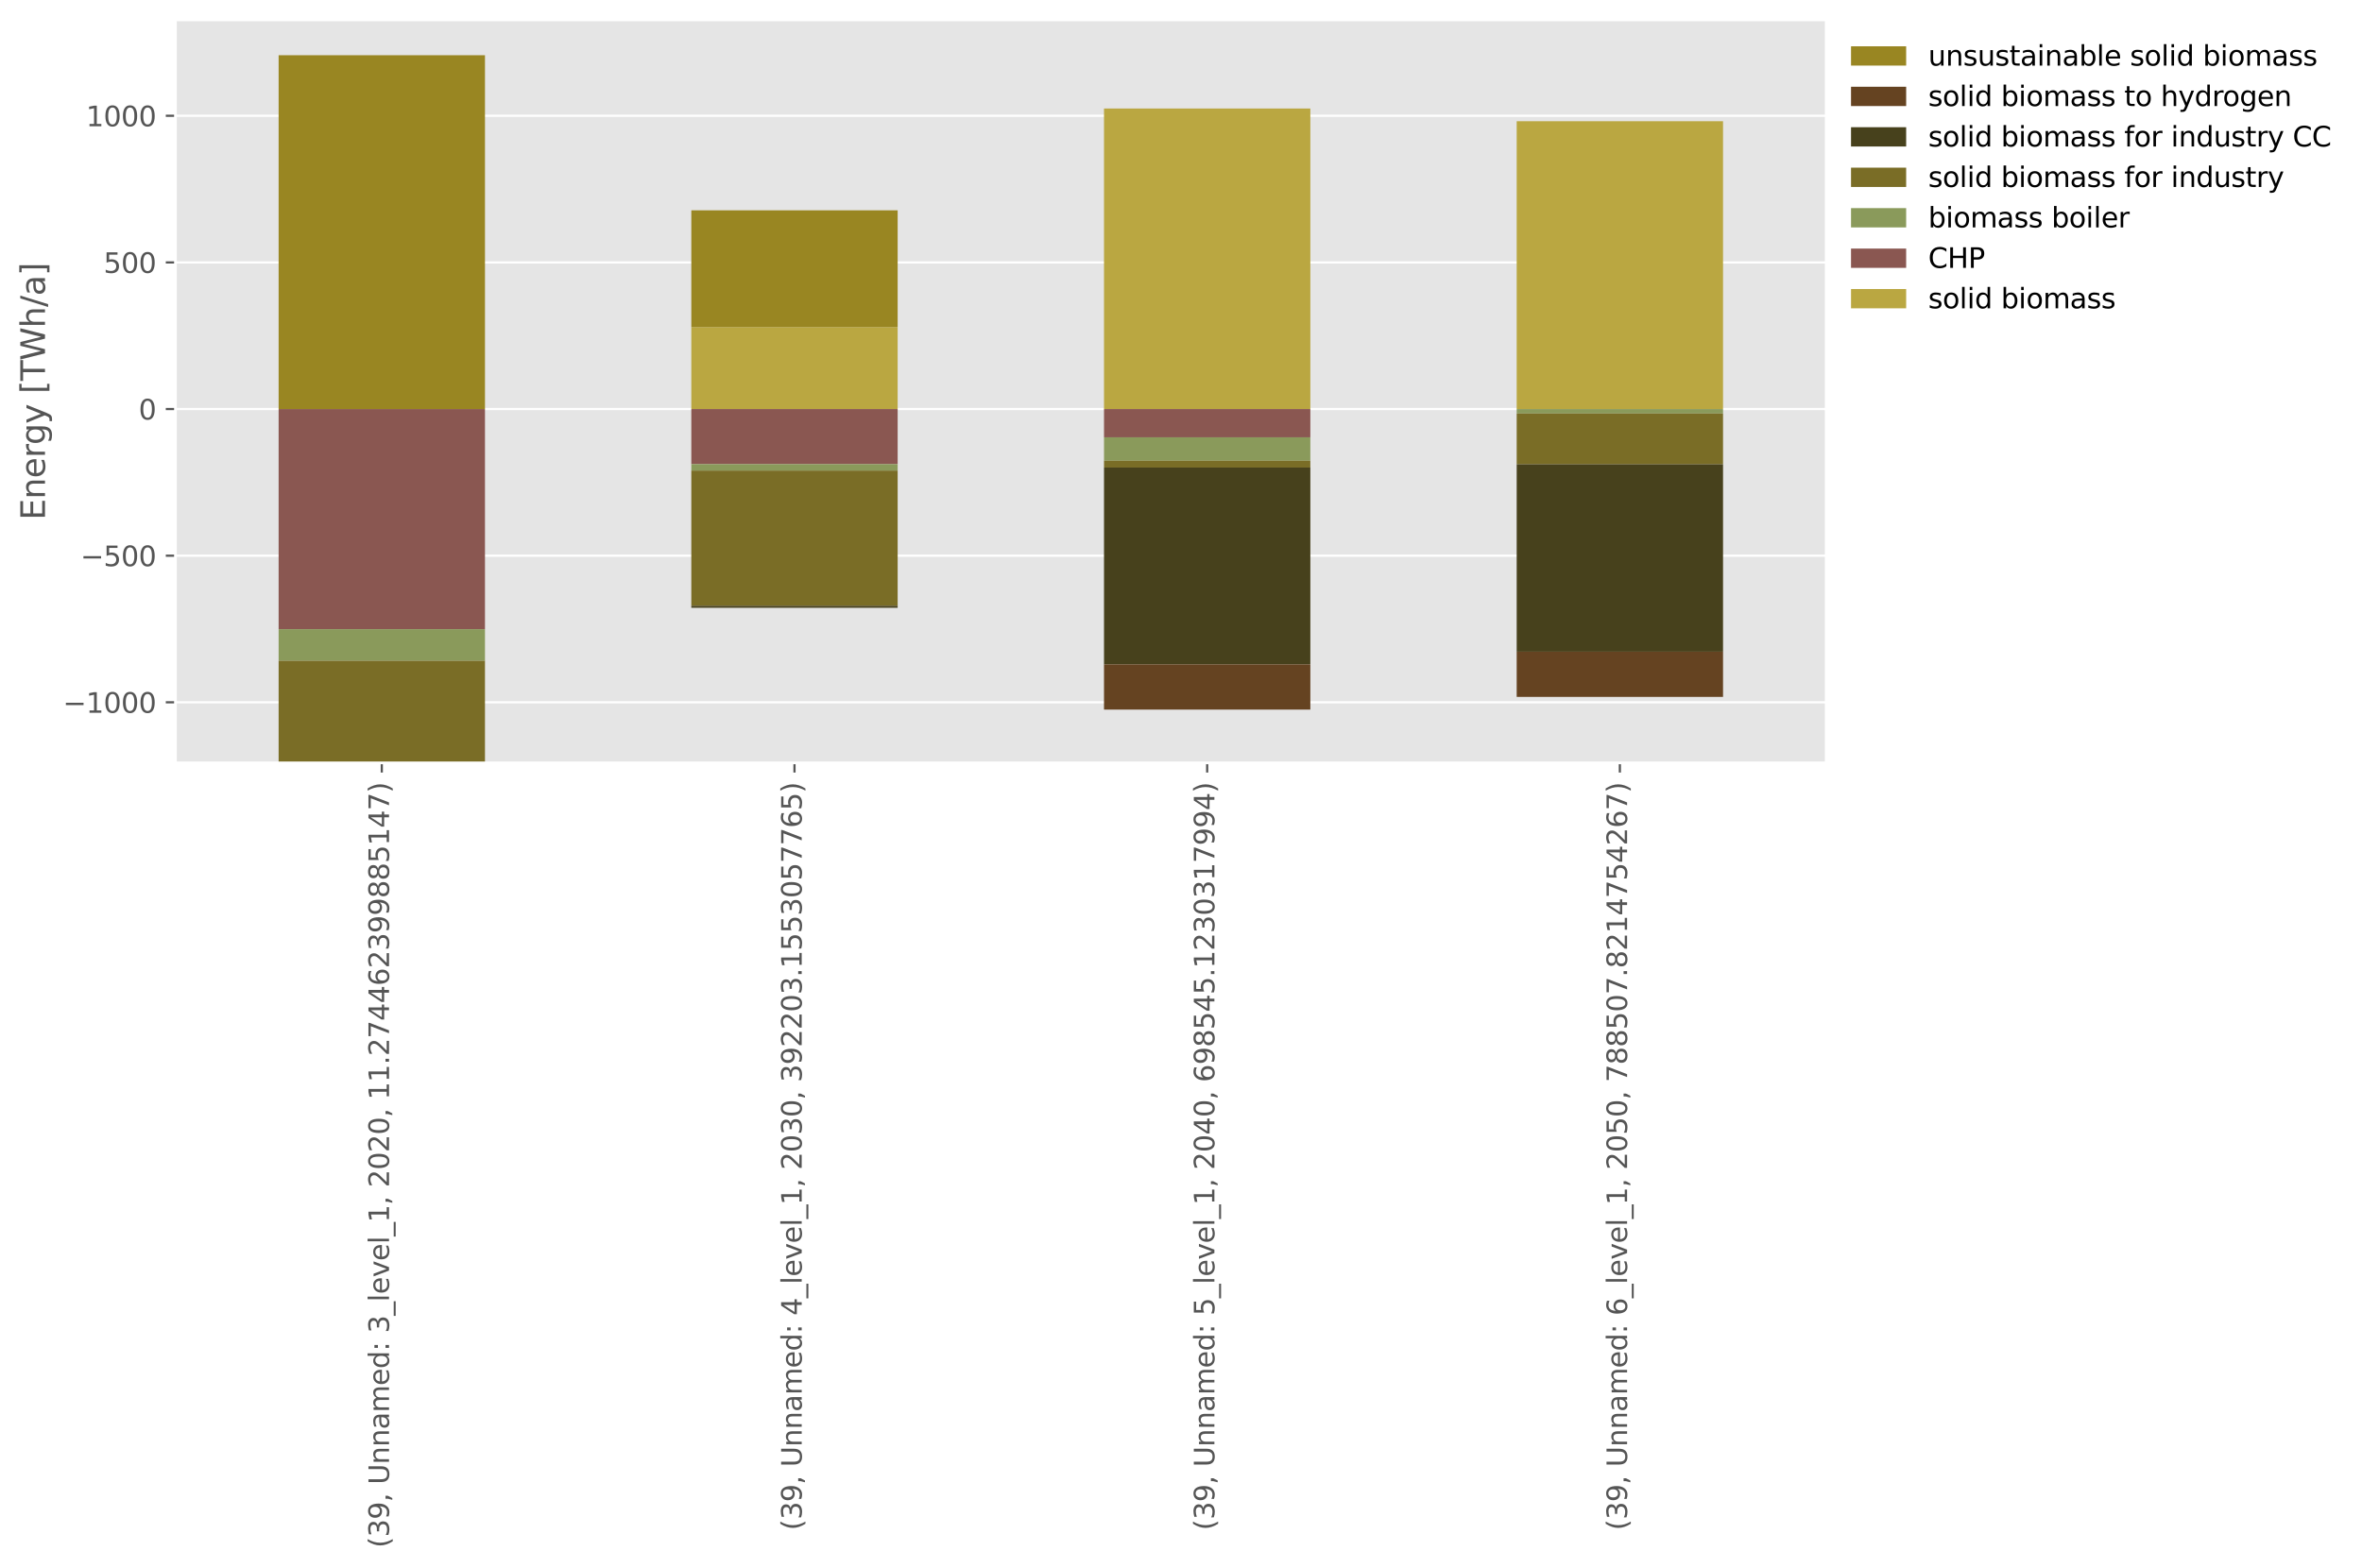 <?xml version="1.0" encoding="utf-8" standalone="no"?>
<!DOCTYPE svg PUBLIC "-//W3C//DTD SVG 1.1//EN"
  "http://www.w3.org/Graphics/SVG/1.1/DTD/svg11.dtd">
<svg xmlns:xlink="http://www.w3.org/1999/xlink" width="856.8pt" height="568.8pt" viewBox="0 0 856.8 568.8" xmlns="http://www.w3.org/2000/svg" version="1.1">
 <defs>
  <style type="text/css">*{stroke-linejoin: round; stroke-linecap: butt}</style>
 </defs>
 <g id="figure_1">
  <g id="patch_1">
   <path d="M 0 568.8 
L 856.8 568.8 
L 856.8 0 
L 0 0 
z
" style="fill: #ffffff"/>
  </g>
  <g id="axes_1">
   <g id="patch_2">
    <path d="M 63.643 276.795 
L 662.445 276.795 
L 662.445 7.2 
L 63.643 7.2 
z
" style="fill: #e5e5e5"/>
   </g>
   <g id="matplotlib.axis_1">
    <g id="xtick_1">
     <g id="line2d_1">
      <defs>
       <path id="m2a61b5491c" d="M 0 0 
L 0 3.5 
" style="stroke: #555555; stroke-width: 0.8"/>
      </defs>
      <g>
       <use xlink:href="#m2a61b5491c" x="138.494" y="276.795" style="fill: #555555; stroke: #555555; stroke-width: 0.8"/>
      </g>
     </g>
     <g id="text_1">
      <!-- (39, Unnamed: 3_level_1, 2020, 11.274462399885147) -->
      <g style="fill: #555555" transform="translate(141.114 561.6) rotate(-90) scale(0.1 -0.1)">
       <defs>
        <path id="DejaVuSans-28" d="M 1984 4856 
Q 1566 4138 1362 3434 
Q 1159 2731 1159 2009 
Q 1159 1288 1364 580 
Q 1569 -128 1984 -844 
L 1484 -844 
Q 1016 -109 783 600 
Q 550 1309 550 2009 
Q 550 2706 781 3412 
Q 1013 4119 1484 4856 
L 1984 4856 
z
" transform="scale(0.016)"/>
        <path id="DejaVuSans-33" d="M 2597 2516 
Q 3050 2419 3304 2112 
Q 3559 1806 3559 1356 
Q 3559 666 3084 287 
Q 2609 -91 1734 -91 
Q 1441 -91 1130 -33 
Q 819 25 488 141 
L 488 750 
Q 750 597 1062 519 
Q 1375 441 1716 441 
Q 2309 441 2620 675 
Q 2931 909 2931 1356 
Q 2931 1769 2642 2001 
Q 2353 2234 1838 2234 
L 1294 2234 
L 1294 2753 
L 1863 2753 
Q 2328 2753 2575 2939 
Q 2822 3125 2822 3475 
Q 2822 3834 2567 4026 
Q 2313 4219 1838 4219 
Q 1578 4219 1281 4162 
Q 984 4106 628 3988 
L 628 4550 
Q 988 4650 1302 4700 
Q 1616 4750 1894 4750 
Q 2613 4750 3031 4423 
Q 3450 4097 3450 3541 
Q 3450 3153 3228 2886 
Q 3006 2619 2597 2516 
z
" transform="scale(0.016)"/>
        <path id="DejaVuSans-39" d="M 703 97 
L 703 672 
Q 941 559 1184 500 
Q 1428 441 1663 441 
Q 2288 441 2617 861 
Q 2947 1281 2994 2138 
Q 2813 1869 2534 1725 
Q 2256 1581 1919 1581 
Q 1219 1581 811 2004 
Q 403 2428 403 3163 
Q 403 3881 828 4315 
Q 1253 4750 1959 4750 
Q 2769 4750 3195 4129 
Q 3622 3509 3622 2328 
Q 3622 1225 3098 567 
Q 2575 -91 1691 -91 
Q 1453 -91 1209 -44 
Q 966 3 703 97 
z
M 1959 2075 
Q 2384 2075 2632 2365 
Q 2881 2656 2881 3163 
Q 2881 3666 2632 3958 
Q 2384 4250 1959 4250 
Q 1534 4250 1286 3958 
Q 1038 3666 1038 3163 
Q 1038 2656 1286 2365 
Q 1534 2075 1959 2075 
z
" transform="scale(0.016)"/>
        <path id="DejaVuSans-2c" d="M 750 794 
L 1409 794 
L 1409 256 
L 897 -744 
L 494 -744 
L 750 256 
L 750 794 
z
" transform="scale(0.016)"/>
        <path id="DejaVuSans-20" transform="scale(0.016)"/>
        <path id="DejaVuSans-55" d="M 556 4666 
L 1191 4666 
L 1191 1831 
Q 1191 1081 1462 751 
Q 1734 422 2344 422 
Q 2950 422 3222 751 
Q 3494 1081 3494 1831 
L 3494 4666 
L 4128 4666 
L 4128 1753 
Q 4128 841 3676 375 
Q 3225 -91 2344 -91 
Q 1459 -91 1007 375 
Q 556 841 556 1753 
L 556 4666 
z
" transform="scale(0.016)"/>
        <path id="DejaVuSans-6e" d="M 3513 2113 
L 3513 0 
L 2938 0 
L 2938 2094 
Q 2938 2591 2744 2837 
Q 2550 3084 2163 3084 
Q 1697 3084 1428 2787 
Q 1159 2491 1159 1978 
L 1159 0 
L 581 0 
L 581 3500 
L 1159 3500 
L 1159 2956 
Q 1366 3272 1645 3428 
Q 1925 3584 2291 3584 
Q 2894 3584 3203 3211 
Q 3513 2838 3513 2113 
z
" transform="scale(0.016)"/>
        <path id="DejaVuSans-61" d="M 2194 1759 
Q 1497 1759 1228 1600 
Q 959 1441 959 1056 
Q 959 750 1161 570 
Q 1363 391 1709 391 
Q 2188 391 2477 730 
Q 2766 1069 2766 1631 
L 2766 1759 
L 2194 1759 
z
M 3341 1997 
L 3341 0 
L 2766 0 
L 2766 531 
Q 2569 213 2275 61 
Q 1981 -91 1556 -91 
Q 1019 -91 701 211 
Q 384 513 384 1019 
Q 384 1609 779 1909 
Q 1175 2209 1959 2209 
L 2766 2209 
L 2766 2266 
Q 2766 2663 2505 2880 
Q 2244 3097 1772 3097 
Q 1472 3097 1187 3025 
Q 903 2953 641 2809 
L 641 3341 
Q 956 3463 1253 3523 
Q 1550 3584 1831 3584 
Q 2591 3584 2966 3190 
Q 3341 2797 3341 1997 
z
" transform="scale(0.016)"/>
        <path id="DejaVuSans-6d" d="M 3328 2828 
Q 3544 3216 3844 3400 
Q 4144 3584 4550 3584 
Q 5097 3584 5394 3201 
Q 5691 2819 5691 2113 
L 5691 0 
L 5113 0 
L 5113 2094 
Q 5113 2597 4934 2840 
Q 4756 3084 4391 3084 
Q 3944 3084 3684 2787 
Q 3425 2491 3425 1978 
L 3425 0 
L 2847 0 
L 2847 2094 
Q 2847 2600 2669 2842 
Q 2491 3084 2119 3084 
Q 1678 3084 1418 2786 
Q 1159 2488 1159 1978 
L 1159 0 
L 581 0 
L 581 3500 
L 1159 3500 
L 1159 2956 
Q 1356 3278 1631 3431 
Q 1906 3584 2284 3584 
Q 2666 3584 2933 3390 
Q 3200 3197 3328 2828 
z
" transform="scale(0.016)"/>
        <path id="DejaVuSans-65" d="M 3597 1894 
L 3597 1613 
L 953 1613 
Q 991 1019 1311 708 
Q 1631 397 2203 397 
Q 2534 397 2845 478 
Q 3156 559 3463 722 
L 3463 178 
Q 3153 47 2828 -22 
Q 2503 -91 2169 -91 
Q 1331 -91 842 396 
Q 353 884 353 1716 
Q 353 2575 817 3079 
Q 1281 3584 2069 3584 
Q 2775 3584 3186 3129 
Q 3597 2675 3597 1894 
z
M 3022 2063 
Q 3016 2534 2758 2815 
Q 2500 3097 2075 3097 
Q 1594 3097 1305 2825 
Q 1016 2553 972 2059 
L 3022 2063 
z
" transform="scale(0.016)"/>
        <path id="DejaVuSans-64" d="M 2906 2969 
L 2906 4863 
L 3481 4863 
L 3481 0 
L 2906 0 
L 2906 525 
Q 2725 213 2448 61 
Q 2172 -91 1784 -91 
Q 1150 -91 751 415 
Q 353 922 353 1747 
Q 353 2572 751 3078 
Q 1150 3584 1784 3584 
Q 2172 3584 2448 3432 
Q 2725 3281 2906 2969 
z
M 947 1747 
Q 947 1113 1208 752 
Q 1469 391 1925 391 
Q 2381 391 2643 752 
Q 2906 1113 2906 1747 
Q 2906 2381 2643 2742 
Q 2381 3103 1925 3103 
Q 1469 3103 1208 2742 
Q 947 2381 947 1747 
z
" transform="scale(0.016)"/>
        <path id="DejaVuSans-3a" d="M 750 794 
L 1409 794 
L 1409 0 
L 750 0 
L 750 794 
z
M 750 3309 
L 1409 3309 
L 1409 2516 
L 750 2516 
L 750 3309 
z
" transform="scale(0.016)"/>
        <path id="DejaVuSans-5f" d="M 3263 -1063 
L 3263 -1509 
L -63 -1509 
L -63 -1063 
L 3263 -1063 
z
" transform="scale(0.016)"/>
        <path id="DejaVuSans-6c" d="M 603 4863 
L 1178 4863 
L 1178 0 
L 603 0 
L 603 4863 
z
" transform="scale(0.016)"/>
        <path id="DejaVuSans-76" d="M 191 3500 
L 800 3500 
L 1894 563 
L 2988 3500 
L 3597 3500 
L 2284 0 
L 1503 0 
L 191 3500 
z
" transform="scale(0.016)"/>
        <path id="DejaVuSans-31" d="M 794 531 
L 1825 531 
L 1825 4091 
L 703 3866 
L 703 4441 
L 1819 4666 
L 2450 4666 
L 2450 531 
L 3481 531 
L 3481 0 
L 794 0 
L 794 531 
z
" transform="scale(0.016)"/>
        <path id="DejaVuSans-32" d="M 1228 531 
L 3431 531 
L 3431 0 
L 469 0 
L 469 531 
Q 828 903 1448 1529 
Q 2069 2156 2228 2338 
Q 2531 2678 2651 2914 
Q 2772 3150 2772 3378 
Q 2772 3750 2511 3984 
Q 2250 4219 1831 4219 
Q 1534 4219 1204 4116 
Q 875 4013 500 3803 
L 500 4441 
Q 881 4594 1212 4672 
Q 1544 4750 1819 4750 
Q 2544 4750 2975 4387 
Q 3406 4025 3406 3419 
Q 3406 3131 3298 2873 
Q 3191 2616 2906 2266 
Q 2828 2175 2409 1742 
Q 1991 1309 1228 531 
z
" transform="scale(0.016)"/>
        <path id="DejaVuSans-30" d="M 2034 4250 
Q 1547 4250 1301 3770 
Q 1056 3291 1056 2328 
Q 1056 1369 1301 889 
Q 1547 409 2034 409 
Q 2525 409 2770 889 
Q 3016 1369 3016 2328 
Q 3016 3291 2770 3770 
Q 2525 4250 2034 4250 
z
M 2034 4750 
Q 2819 4750 3233 4129 
Q 3647 3509 3647 2328 
Q 3647 1150 3233 529 
Q 2819 -91 2034 -91 
Q 1250 -91 836 529 
Q 422 1150 422 2328 
Q 422 3509 836 4129 
Q 1250 4750 2034 4750 
z
" transform="scale(0.016)"/>
        <path id="DejaVuSans-2e" d="M 684 794 
L 1344 794 
L 1344 0 
L 684 0 
L 684 794 
z
" transform="scale(0.016)"/>
        <path id="DejaVuSans-37" d="M 525 4666 
L 3525 4666 
L 3525 4397 
L 1831 0 
L 1172 0 
L 2766 4134 
L 525 4134 
L 525 4666 
z
" transform="scale(0.016)"/>
        <path id="DejaVuSans-34" d="M 2419 4116 
L 825 1625 
L 2419 1625 
L 2419 4116 
z
M 2253 4666 
L 3047 4666 
L 3047 1625 
L 3713 1625 
L 3713 1100 
L 3047 1100 
L 3047 0 
L 2419 0 
L 2419 1100 
L 313 1100 
L 313 1709 
L 2253 4666 
z
" transform="scale(0.016)"/>
        <path id="DejaVuSans-36" d="M 2113 2584 
Q 1688 2584 1439 2293 
Q 1191 2003 1191 1497 
Q 1191 994 1439 701 
Q 1688 409 2113 409 
Q 2538 409 2786 701 
Q 3034 994 3034 1497 
Q 3034 2003 2786 2293 
Q 2538 2584 2113 2584 
z
M 3366 4563 
L 3366 3988 
Q 3128 4100 2886 4159 
Q 2644 4219 2406 4219 
Q 1781 4219 1451 3797 
Q 1122 3375 1075 2522 
Q 1259 2794 1537 2939 
Q 1816 3084 2150 3084 
Q 2853 3084 3261 2657 
Q 3669 2231 3669 1497 
Q 3669 778 3244 343 
Q 2819 -91 2113 -91 
Q 1303 -91 875 529 
Q 447 1150 447 2328 
Q 447 3434 972 4092 
Q 1497 4750 2381 4750 
Q 2619 4750 2861 4703 
Q 3103 4656 3366 4563 
z
" transform="scale(0.016)"/>
        <path id="DejaVuSans-38" d="M 2034 2216 
Q 1584 2216 1326 1975 
Q 1069 1734 1069 1313 
Q 1069 891 1326 650 
Q 1584 409 2034 409 
Q 2484 409 2743 651 
Q 3003 894 3003 1313 
Q 3003 1734 2745 1975 
Q 2488 2216 2034 2216 
z
M 1403 2484 
Q 997 2584 770 2862 
Q 544 3141 544 3541 
Q 544 4100 942 4425 
Q 1341 4750 2034 4750 
Q 2731 4750 3128 4425 
Q 3525 4100 3525 3541 
Q 3525 3141 3298 2862 
Q 3072 2584 2669 2484 
Q 3125 2378 3379 2068 
Q 3634 1759 3634 1313 
Q 3634 634 3220 271 
Q 2806 -91 2034 -91 
Q 1263 -91 848 271 
Q 434 634 434 1313 
Q 434 1759 690 2068 
Q 947 2378 1403 2484 
z
M 1172 3481 
Q 1172 3119 1398 2916 
Q 1625 2713 2034 2713 
Q 2441 2713 2670 2916 
Q 2900 3119 2900 3481 
Q 2900 3844 2670 4047 
Q 2441 4250 2034 4250 
Q 1625 4250 1398 4047 
Q 1172 3844 1172 3481 
z
" transform="scale(0.016)"/>
        <path id="DejaVuSans-35" d="M 691 4666 
L 3169 4666 
L 3169 4134 
L 1269 4134 
L 1269 2991 
Q 1406 3038 1543 3061 
Q 1681 3084 1819 3084 
Q 2600 3084 3056 2656 
Q 3513 2228 3513 1497 
Q 3513 744 3044 326 
Q 2575 -91 1722 -91 
Q 1428 -91 1123 -41 
Q 819 9 494 109 
L 494 744 
Q 775 591 1075 516 
Q 1375 441 1709 441 
Q 2250 441 2565 725 
Q 2881 1009 2881 1497 
Q 2881 1984 2565 2268 
Q 2250 2553 1709 2553 
Q 1456 2553 1204 2497 
Q 953 2441 691 2322 
L 691 4666 
z
" transform="scale(0.016)"/>
        <path id="DejaVuSans-29" d="M 513 4856 
L 1013 4856 
Q 1481 4119 1714 3412 
Q 1947 2706 1947 2009 
Q 1947 1309 1714 600 
Q 1481 -109 1013 -844 
L 513 -844 
Q 928 -128 1133 580 
Q 1338 1288 1338 2009 
Q 1338 2731 1133 3434 
Q 928 4138 513 4856 
z
" transform="scale(0.016)"/>
       </defs>
       <use xlink:href="#DejaVuSans-28"/>
       <use xlink:href="#DejaVuSans-33" transform="translate(39.014 0)"/>
       <use xlink:href="#DejaVuSans-39" transform="translate(102.637 0)"/>
       <use xlink:href="#DejaVuSans-2c" transform="translate(166.26 0)"/>
       <use xlink:href="#DejaVuSans-20" transform="translate(198.047 0)"/>
       <use xlink:href="#DejaVuSans-55" transform="translate(229.834 0)"/>
       <use xlink:href="#DejaVuSans-6e" transform="translate(303.027 0)"/>
       <use xlink:href="#DejaVuSans-6e" transform="translate(366.406 0)"/>
       <use xlink:href="#DejaVuSans-61" transform="translate(429.785 0)"/>
       <use xlink:href="#DejaVuSans-6d" transform="translate(491.064 0)"/>
       <use xlink:href="#DejaVuSans-65" transform="translate(588.477 0)"/>
       <use xlink:href="#DejaVuSans-64" transform="translate(650 0)"/>
       <use xlink:href="#DejaVuSans-3a" transform="translate(713.477 0)"/>
       <use xlink:href="#DejaVuSans-20" transform="translate(747.168 0)"/>
       <use xlink:href="#DejaVuSans-33" transform="translate(778.955 0)"/>
       <use xlink:href="#DejaVuSans-5f" transform="translate(842.578 0)"/>
       <use xlink:href="#DejaVuSans-6c" transform="translate(892.578 0)"/>
       <use xlink:href="#DejaVuSans-65" transform="translate(920.361 0)"/>
       <use xlink:href="#DejaVuSans-76" transform="translate(981.885 0)"/>
       <use xlink:href="#DejaVuSans-65" transform="translate(1041.064 0)"/>
       <use xlink:href="#DejaVuSans-6c" transform="translate(1102.588 0)"/>
       <use xlink:href="#DejaVuSans-5f" transform="translate(1130.371 0)"/>
       <use xlink:href="#DejaVuSans-31" transform="translate(1180.371 0)"/>
       <use xlink:href="#DejaVuSans-2c" transform="translate(1243.994 0)"/>
       <use xlink:href="#DejaVuSans-20" transform="translate(1275.781 0)"/>
       <use xlink:href="#DejaVuSans-32" transform="translate(1307.568 0)"/>
       <use xlink:href="#DejaVuSans-30" transform="translate(1371.191 0)"/>
       <use xlink:href="#DejaVuSans-32" transform="translate(1434.814 0)"/>
       <use xlink:href="#DejaVuSans-30" transform="translate(1498.438 0)"/>
       <use xlink:href="#DejaVuSans-2c" transform="translate(1562.061 0)"/>
       <use xlink:href="#DejaVuSans-20" transform="translate(1593.848 0)"/>
       <use xlink:href="#DejaVuSans-31" transform="translate(1625.635 0)"/>
       <use xlink:href="#DejaVuSans-31" transform="translate(1689.258 0)"/>
       <use xlink:href="#DejaVuSans-2e" transform="translate(1752.881 0)"/>
       <use xlink:href="#DejaVuSans-32" transform="translate(1784.668 0)"/>
       <use xlink:href="#DejaVuSans-37" transform="translate(1848.291 0)"/>
       <use xlink:href="#DejaVuSans-34" transform="translate(1911.914 0)"/>
       <use xlink:href="#DejaVuSans-34" transform="translate(1975.537 0)"/>
       <use xlink:href="#DejaVuSans-36" transform="translate(2039.16 0)"/>
       <use xlink:href="#DejaVuSans-32" transform="translate(2102.783 0)"/>
       <use xlink:href="#DejaVuSans-33" transform="translate(2166.406 0)"/>
       <use xlink:href="#DejaVuSans-39" transform="translate(2230.029 0)"/>
       <use xlink:href="#DejaVuSans-39" transform="translate(2293.652 0)"/>
       <use xlink:href="#DejaVuSans-38" transform="translate(2357.275 0)"/>
       <use xlink:href="#DejaVuSans-38" transform="translate(2420.898 0)"/>
       <use xlink:href="#DejaVuSans-35" transform="translate(2484.521 0)"/>
       <use xlink:href="#DejaVuSans-31" transform="translate(2548.145 0)"/>
       <use xlink:href="#DejaVuSans-34" transform="translate(2611.768 0)"/>
       <use xlink:href="#DejaVuSans-37" transform="translate(2675.391 0)"/>
       <use xlink:href="#DejaVuSans-29" transform="translate(2739.014 0)"/>
      </g>
     </g>
    </g>
    <g id="xtick_2">
     <g id="line2d_2">
      <g>
       <use xlink:href="#m2a61b5491c" x="288.194" y="276.795" style="fill: #555555; stroke: #555555; stroke-width: 0.8"/>
      </g>
     </g>
     <g id="text_2">
      <!-- (39, Unnamed: 4_level_1, 2030, 392203.1553057765) -->
      <g style="fill: #555555" transform="translate(290.814 555.237) rotate(-90) scale(0.1 -0.1)">
       <use xlink:href="#DejaVuSans-28"/>
       <use xlink:href="#DejaVuSans-33" transform="translate(39.014 0)"/>
       <use xlink:href="#DejaVuSans-39" transform="translate(102.637 0)"/>
       <use xlink:href="#DejaVuSans-2c" transform="translate(166.26 0)"/>
       <use xlink:href="#DejaVuSans-20" transform="translate(198.047 0)"/>
       <use xlink:href="#DejaVuSans-55" transform="translate(229.834 0)"/>
       <use xlink:href="#DejaVuSans-6e" transform="translate(303.027 0)"/>
       <use xlink:href="#DejaVuSans-6e" transform="translate(366.406 0)"/>
       <use xlink:href="#DejaVuSans-61" transform="translate(429.785 0)"/>
       <use xlink:href="#DejaVuSans-6d" transform="translate(491.064 0)"/>
       <use xlink:href="#DejaVuSans-65" transform="translate(588.477 0)"/>
       <use xlink:href="#DejaVuSans-64" transform="translate(650 0)"/>
       <use xlink:href="#DejaVuSans-3a" transform="translate(713.477 0)"/>
       <use xlink:href="#DejaVuSans-20" transform="translate(747.168 0)"/>
       <use xlink:href="#DejaVuSans-34" transform="translate(778.955 0)"/>
       <use xlink:href="#DejaVuSans-5f" transform="translate(842.578 0)"/>
       <use xlink:href="#DejaVuSans-6c" transform="translate(892.578 0)"/>
       <use xlink:href="#DejaVuSans-65" transform="translate(920.361 0)"/>
       <use xlink:href="#DejaVuSans-76" transform="translate(981.885 0)"/>
       <use xlink:href="#DejaVuSans-65" transform="translate(1041.064 0)"/>
       <use xlink:href="#DejaVuSans-6c" transform="translate(1102.588 0)"/>
       <use xlink:href="#DejaVuSans-5f" transform="translate(1130.371 0)"/>
       <use xlink:href="#DejaVuSans-31" transform="translate(1180.371 0)"/>
       <use xlink:href="#DejaVuSans-2c" transform="translate(1243.994 0)"/>
       <use xlink:href="#DejaVuSans-20" transform="translate(1275.781 0)"/>
       <use xlink:href="#DejaVuSans-32" transform="translate(1307.568 0)"/>
       <use xlink:href="#DejaVuSans-30" transform="translate(1371.191 0)"/>
       <use xlink:href="#DejaVuSans-33" transform="translate(1434.814 0)"/>
       <use xlink:href="#DejaVuSans-30" transform="translate(1498.438 0)"/>
       <use xlink:href="#DejaVuSans-2c" transform="translate(1562.061 0)"/>
       <use xlink:href="#DejaVuSans-20" transform="translate(1593.848 0)"/>
       <use xlink:href="#DejaVuSans-33" transform="translate(1625.635 0)"/>
       <use xlink:href="#DejaVuSans-39" transform="translate(1689.258 0)"/>
       <use xlink:href="#DejaVuSans-32" transform="translate(1752.881 0)"/>
       <use xlink:href="#DejaVuSans-32" transform="translate(1816.504 0)"/>
       <use xlink:href="#DejaVuSans-30" transform="translate(1880.127 0)"/>
       <use xlink:href="#DejaVuSans-33" transform="translate(1943.75 0)"/>
       <use xlink:href="#DejaVuSans-2e" transform="translate(2007.373 0)"/>
       <use xlink:href="#DejaVuSans-31" transform="translate(2039.16 0)"/>
       <use xlink:href="#DejaVuSans-35" transform="translate(2102.783 0)"/>
       <use xlink:href="#DejaVuSans-35" transform="translate(2166.406 0)"/>
       <use xlink:href="#DejaVuSans-33" transform="translate(2230.029 0)"/>
       <use xlink:href="#DejaVuSans-30" transform="translate(2293.652 0)"/>
       <use xlink:href="#DejaVuSans-35" transform="translate(2357.275 0)"/>
       <use xlink:href="#DejaVuSans-37" transform="translate(2420.898 0)"/>
       <use xlink:href="#DejaVuSans-37" transform="translate(2484.521 0)"/>
       <use xlink:href="#DejaVuSans-36" transform="translate(2548.145 0)"/>
       <use xlink:href="#DejaVuSans-35" transform="translate(2611.768 0)"/>
       <use xlink:href="#DejaVuSans-29" transform="translate(2675.391 0)"/>
      </g>
     </g>
    </g>
    <g id="xtick_3">
     <g id="line2d_3">
      <g>
       <use xlink:href="#m2a61b5491c" x="437.895" y="276.795" style="fill: #555555; stroke: #555555; stroke-width: 0.8"/>
      </g>
     </g>
     <g id="text_3">
      <!-- (39, Unnamed: 5_level_1, 2040, 698545.1230317994) -->
      <g style="fill: #555555" transform="translate(440.515 555.237) rotate(-90) scale(0.1 -0.1)">
       <use xlink:href="#DejaVuSans-28"/>
       <use xlink:href="#DejaVuSans-33" transform="translate(39.014 0)"/>
       <use xlink:href="#DejaVuSans-39" transform="translate(102.637 0)"/>
       <use xlink:href="#DejaVuSans-2c" transform="translate(166.26 0)"/>
       <use xlink:href="#DejaVuSans-20" transform="translate(198.047 0)"/>
       <use xlink:href="#DejaVuSans-55" transform="translate(229.834 0)"/>
       <use xlink:href="#DejaVuSans-6e" transform="translate(303.027 0)"/>
       <use xlink:href="#DejaVuSans-6e" transform="translate(366.406 0)"/>
       <use xlink:href="#DejaVuSans-61" transform="translate(429.785 0)"/>
       <use xlink:href="#DejaVuSans-6d" transform="translate(491.064 0)"/>
       <use xlink:href="#DejaVuSans-65" transform="translate(588.477 0)"/>
       <use xlink:href="#DejaVuSans-64" transform="translate(650 0)"/>
       <use xlink:href="#DejaVuSans-3a" transform="translate(713.477 0)"/>
       <use xlink:href="#DejaVuSans-20" transform="translate(747.168 0)"/>
       <use xlink:href="#DejaVuSans-35" transform="translate(778.955 0)"/>
       <use xlink:href="#DejaVuSans-5f" transform="translate(842.578 0)"/>
       <use xlink:href="#DejaVuSans-6c" transform="translate(892.578 0)"/>
       <use xlink:href="#DejaVuSans-65" transform="translate(920.361 0)"/>
       <use xlink:href="#DejaVuSans-76" transform="translate(981.885 0)"/>
       <use xlink:href="#DejaVuSans-65" transform="translate(1041.064 0)"/>
       <use xlink:href="#DejaVuSans-6c" transform="translate(1102.588 0)"/>
       <use xlink:href="#DejaVuSans-5f" transform="translate(1130.371 0)"/>
       <use xlink:href="#DejaVuSans-31" transform="translate(1180.371 0)"/>
       <use xlink:href="#DejaVuSans-2c" transform="translate(1243.994 0)"/>
       <use xlink:href="#DejaVuSans-20" transform="translate(1275.781 0)"/>
       <use xlink:href="#DejaVuSans-32" transform="translate(1307.568 0)"/>
       <use xlink:href="#DejaVuSans-30" transform="translate(1371.191 0)"/>
       <use xlink:href="#DejaVuSans-34" transform="translate(1434.814 0)"/>
       <use xlink:href="#DejaVuSans-30" transform="translate(1498.438 0)"/>
       <use xlink:href="#DejaVuSans-2c" transform="translate(1562.061 0)"/>
       <use xlink:href="#DejaVuSans-20" transform="translate(1593.848 0)"/>
       <use xlink:href="#DejaVuSans-36" transform="translate(1625.635 0)"/>
       <use xlink:href="#DejaVuSans-39" transform="translate(1689.258 0)"/>
       <use xlink:href="#DejaVuSans-38" transform="translate(1752.881 0)"/>
       <use xlink:href="#DejaVuSans-35" transform="translate(1816.504 0)"/>
       <use xlink:href="#DejaVuSans-34" transform="translate(1880.127 0)"/>
       <use xlink:href="#DejaVuSans-35" transform="translate(1943.75 0)"/>
       <use xlink:href="#DejaVuSans-2e" transform="translate(2007.373 0)"/>
       <use xlink:href="#DejaVuSans-31" transform="translate(2039.16 0)"/>
       <use xlink:href="#DejaVuSans-32" transform="translate(2102.783 0)"/>
       <use xlink:href="#DejaVuSans-33" transform="translate(2166.406 0)"/>
       <use xlink:href="#DejaVuSans-30" transform="translate(2230.029 0)"/>
       <use xlink:href="#DejaVuSans-33" transform="translate(2293.652 0)"/>
       <use xlink:href="#DejaVuSans-31" transform="translate(2357.275 0)"/>
       <use xlink:href="#DejaVuSans-37" transform="translate(2420.898 0)"/>
       <use xlink:href="#DejaVuSans-39" transform="translate(2484.521 0)"/>
       <use xlink:href="#DejaVuSans-39" transform="translate(2548.145 0)"/>
       <use xlink:href="#DejaVuSans-34" transform="translate(2611.768 0)"/>
       <use xlink:href="#DejaVuSans-29" transform="translate(2675.391 0)"/>
      </g>
     </g>
    </g>
    <g id="xtick_4">
     <g id="line2d_4">
      <g>
       <use xlink:href="#m2a61b5491c" x="587.595" y="276.795" style="fill: #555555; stroke: #555555; stroke-width: 0.8"/>
      </g>
     </g>
     <g id="text_4">
      <!-- (39, Unnamed: 6_level_1, 2050, 788507.8214754267) -->
      <g style="fill: #555555" transform="translate(590.215 555.237) rotate(-90) scale(0.1 -0.1)">
       <use xlink:href="#DejaVuSans-28"/>
       <use xlink:href="#DejaVuSans-33" transform="translate(39.014 0)"/>
       <use xlink:href="#DejaVuSans-39" transform="translate(102.637 0)"/>
       <use xlink:href="#DejaVuSans-2c" transform="translate(166.26 0)"/>
       <use xlink:href="#DejaVuSans-20" transform="translate(198.047 0)"/>
       <use xlink:href="#DejaVuSans-55" transform="translate(229.834 0)"/>
       <use xlink:href="#DejaVuSans-6e" transform="translate(303.027 0)"/>
       <use xlink:href="#DejaVuSans-6e" transform="translate(366.406 0)"/>
       <use xlink:href="#DejaVuSans-61" transform="translate(429.785 0)"/>
       <use xlink:href="#DejaVuSans-6d" transform="translate(491.064 0)"/>
       <use xlink:href="#DejaVuSans-65" transform="translate(588.477 0)"/>
       <use xlink:href="#DejaVuSans-64" transform="translate(650 0)"/>
       <use xlink:href="#DejaVuSans-3a" transform="translate(713.477 0)"/>
       <use xlink:href="#DejaVuSans-20" transform="translate(747.168 0)"/>
       <use xlink:href="#DejaVuSans-36" transform="translate(778.955 0)"/>
       <use xlink:href="#DejaVuSans-5f" transform="translate(842.578 0)"/>
       <use xlink:href="#DejaVuSans-6c" transform="translate(892.578 0)"/>
       <use xlink:href="#DejaVuSans-65" transform="translate(920.361 0)"/>
       <use xlink:href="#DejaVuSans-76" transform="translate(981.885 0)"/>
       <use xlink:href="#DejaVuSans-65" transform="translate(1041.064 0)"/>
       <use xlink:href="#DejaVuSans-6c" transform="translate(1102.588 0)"/>
       <use xlink:href="#DejaVuSans-5f" transform="translate(1130.371 0)"/>
       <use xlink:href="#DejaVuSans-31" transform="translate(1180.371 0)"/>
       <use xlink:href="#DejaVuSans-2c" transform="translate(1243.994 0)"/>
       <use xlink:href="#DejaVuSans-20" transform="translate(1275.781 0)"/>
       <use xlink:href="#DejaVuSans-32" transform="translate(1307.568 0)"/>
       <use xlink:href="#DejaVuSans-30" transform="translate(1371.191 0)"/>
       <use xlink:href="#DejaVuSans-35" transform="translate(1434.814 0)"/>
       <use xlink:href="#DejaVuSans-30" transform="translate(1498.438 0)"/>
       <use xlink:href="#DejaVuSans-2c" transform="translate(1562.061 0)"/>
       <use xlink:href="#DejaVuSans-20" transform="translate(1593.848 0)"/>
       <use xlink:href="#DejaVuSans-37" transform="translate(1625.635 0)"/>
       <use xlink:href="#DejaVuSans-38" transform="translate(1689.258 0)"/>
       <use xlink:href="#DejaVuSans-38" transform="translate(1752.881 0)"/>
       <use xlink:href="#DejaVuSans-35" transform="translate(1816.504 0)"/>
       <use xlink:href="#DejaVuSans-30" transform="translate(1880.127 0)"/>
       <use xlink:href="#DejaVuSans-37" transform="translate(1943.75 0)"/>
       <use xlink:href="#DejaVuSans-2e" transform="translate(2007.373 0)"/>
       <use xlink:href="#DejaVuSans-38" transform="translate(2039.16 0)"/>
       <use xlink:href="#DejaVuSans-32" transform="translate(2102.783 0)"/>
       <use xlink:href="#DejaVuSans-31" transform="translate(2166.406 0)"/>
       <use xlink:href="#DejaVuSans-34" transform="translate(2230.029 0)"/>
       <use xlink:href="#DejaVuSans-37" transform="translate(2293.652 0)"/>
       <use xlink:href="#DejaVuSans-35" transform="translate(2357.275 0)"/>
       <use xlink:href="#DejaVuSans-34" transform="translate(2420.898 0)"/>
       <use xlink:href="#DejaVuSans-32" transform="translate(2484.521 0)"/>
       <use xlink:href="#DejaVuSans-36" transform="translate(2548.145 0)"/>
       <use xlink:href="#DejaVuSans-37" transform="translate(2611.768 0)"/>
       <use xlink:href="#DejaVuSans-29" transform="translate(2675.391 0)"/>
      </g>
     </g>
    </g>
   </g>
   <g id="matplotlib.axis_2">
    <g id="ytick_1">
     <g id="line2d_5">
      <path d="M 63.643 254.817 
L 662.445 254.817 
" clip-path="url(#pa676706cbb)" style="fill: none; stroke: #ffffff; stroke-width: 0.8; stroke-linecap: square"/>
     </g>
     <g id="line2d_6">
      <defs>
       <path id="m54bd3fef2f" d="M 0 0 
L -3.5 0 
" style="stroke: #555555; stroke-width: 0.8"/>
      </defs>
      <g>
       <use xlink:href="#m54bd3fef2f" x="63.643" y="254.817" style="fill: #555555; stroke: #555555; stroke-width: 0.8"/>
      </g>
     </g>
     <g id="text_5">
      <!-- −1000 -->
      <g style="fill: #555555" transform="translate(22.814 258.616) scale(0.1 -0.1)">
       <defs>
        <path id="DejaVuSans-2212" d="M 678 2272 
L 4684 2272 
L 4684 1741 
L 678 1741 
L 678 2272 
z
" transform="scale(0.016)"/>
       </defs>
       <use xlink:href="#DejaVuSans-2212"/>
       <use xlink:href="#DejaVuSans-31" transform="translate(83.789 0)"/>
       <use xlink:href="#DejaVuSans-30" transform="translate(147.412 0)"/>
       <use xlink:href="#DejaVuSans-30" transform="translate(211.035 0)"/>
       <use xlink:href="#DejaVuSans-30" transform="translate(274.658 0)"/>
      </g>
     </g>
    </g>
    <g id="ytick_2">
     <g id="line2d_7">
      <path d="M 63.643 201.617 
L 662.445 201.617 
" clip-path="url(#pa676706cbb)" style="fill: none; stroke: #ffffff; stroke-width: 0.8; stroke-linecap: square"/>
     </g>
     <g id="line2d_8">
      <g>
       <use xlink:href="#m54bd3fef2f" x="63.643" y="201.617" style="fill: #555555; stroke: #555555; stroke-width: 0.8"/>
      </g>
     </g>
     <g id="text_6">
      <!-- −500 -->
      <g style="fill: #555555" transform="translate(29.176 205.416) scale(0.1 -0.1)">
       <use xlink:href="#DejaVuSans-2212"/>
       <use xlink:href="#DejaVuSans-35" transform="translate(83.789 0)"/>
       <use xlink:href="#DejaVuSans-30" transform="translate(147.412 0)"/>
       <use xlink:href="#DejaVuSans-30" transform="translate(211.035 0)"/>
      </g>
     </g>
    </g>
    <g id="ytick_3">
     <g id="line2d_9">
      <path d="M 63.643 148.417 
L 662.445 148.417 
" clip-path="url(#pa676706cbb)" style="fill: none; stroke: #ffffff; stroke-width: 0.8; stroke-linecap: square"/>
     </g>
     <g id="line2d_10">
      <g>
       <use xlink:href="#m54bd3fef2f" x="63.643" y="148.417" style="fill: #555555; stroke: #555555; stroke-width: 0.8"/>
      </g>
     </g>
     <g id="text_7">
      <!-- 0 -->
      <g style="fill: #555555" transform="translate(50.281 152.216) scale(0.1 -0.1)">
       <use xlink:href="#DejaVuSans-30"/>
      </g>
     </g>
    </g>
    <g id="ytick_4">
     <g id="line2d_11">
      <path d="M 63.643 95.216 
L 662.445 95.216 
" clip-path="url(#pa676706cbb)" style="fill: none; stroke: #ffffff; stroke-width: 0.8; stroke-linecap: square"/>
     </g>
     <g id="line2d_12">
      <g>
       <use xlink:href="#m54bd3fef2f" x="63.643" y="95.216" style="fill: #555555; stroke: #555555; stroke-width: 0.8"/>
      </g>
     </g>
     <g id="text_8">
      <!-- 500 -->
      <g style="fill: #555555" transform="translate(37.556 99.016) scale(0.1 -0.1)">
       <use xlink:href="#DejaVuSans-35"/>
       <use xlink:href="#DejaVuSans-30" transform="translate(63.623 0)"/>
       <use xlink:href="#DejaVuSans-30" transform="translate(127.246 0)"/>
      </g>
     </g>
    </g>
    <g id="ytick_5">
     <g id="line2d_13">
      <path d="M 63.643 42.016 
L 662.445 42.016 
" clip-path="url(#pa676706cbb)" style="fill: none; stroke: #ffffff; stroke-width: 0.8; stroke-linecap: square"/>
     </g>
     <g id="line2d_14">
      <g>
       <use xlink:href="#m54bd3fef2f" x="63.643" y="42.016" style="fill: #555555; stroke: #555555; stroke-width: 0.8"/>
      </g>
     </g>
     <g id="text_9">
      <!-- 1000 -->
      <g style="fill: #555555" transform="translate(31.193 45.815) scale(0.1 -0.1)">
       <use xlink:href="#DejaVuSans-31"/>
       <use xlink:href="#DejaVuSans-30" transform="translate(63.623 0)"/>
       <use xlink:href="#DejaVuSans-30" transform="translate(127.246 0)"/>
       <use xlink:href="#DejaVuSans-30" transform="translate(190.869 0)"/>
      </g>
     </g>
    </g>
    <g id="text_10">
     <!-- Energy [TWh/a] -->
     <g style="fill: #555555" transform="translate(16.318 188.692) rotate(-90) scale(0.12 -0.12)">
      <defs>
       <path id="DejaVuSans-45" d="M 628 4666 
L 3578 4666 
L 3578 4134 
L 1259 4134 
L 1259 2753 
L 3481 2753 
L 3481 2222 
L 1259 2222 
L 1259 531 
L 3634 531 
L 3634 0 
L 628 0 
L 628 4666 
z
" transform="scale(0.016)"/>
       <path id="DejaVuSans-72" d="M 2631 2963 
Q 2534 3019 2420 3045 
Q 2306 3072 2169 3072 
Q 1681 3072 1420 2755 
Q 1159 2438 1159 1844 
L 1159 0 
L 581 0 
L 581 3500 
L 1159 3500 
L 1159 2956 
Q 1341 3275 1631 3429 
Q 1922 3584 2338 3584 
Q 2397 3584 2469 3576 
Q 2541 3569 2628 3553 
L 2631 2963 
z
" transform="scale(0.016)"/>
       <path id="DejaVuSans-67" d="M 2906 1791 
Q 2906 2416 2648 2759 
Q 2391 3103 1925 3103 
Q 1463 3103 1205 2759 
Q 947 2416 947 1791 
Q 947 1169 1205 825 
Q 1463 481 1925 481 
Q 2391 481 2648 825 
Q 2906 1169 2906 1791 
z
M 3481 434 
Q 3481 -459 3084 -895 
Q 2688 -1331 1869 -1331 
Q 1566 -1331 1297 -1286 
Q 1028 -1241 775 -1147 
L 775 -588 
Q 1028 -725 1275 -790 
Q 1522 -856 1778 -856 
Q 2344 -856 2625 -561 
Q 2906 -266 2906 331 
L 2906 616 
Q 2728 306 2450 153 
Q 2172 0 1784 0 
Q 1141 0 747 490 
Q 353 981 353 1791 
Q 353 2603 747 3093 
Q 1141 3584 1784 3584 
Q 2172 3584 2450 3431 
Q 2728 3278 2906 2969 
L 2906 3500 
L 3481 3500 
L 3481 434 
z
" transform="scale(0.016)"/>
       <path id="DejaVuSans-79" d="M 2059 -325 
Q 1816 -950 1584 -1140 
Q 1353 -1331 966 -1331 
L 506 -1331 
L 506 -850 
L 844 -850 
Q 1081 -850 1212 -737 
Q 1344 -625 1503 -206 
L 1606 56 
L 191 3500 
L 800 3500 
L 1894 763 
L 2988 3500 
L 3597 3500 
L 2059 -325 
z
" transform="scale(0.016)"/>
       <path id="DejaVuSans-5b" d="M 550 4863 
L 1875 4863 
L 1875 4416 
L 1125 4416 
L 1125 -397 
L 1875 -397 
L 1875 -844 
L 550 -844 
L 550 4863 
z
" transform="scale(0.016)"/>
       <path id="DejaVuSans-54" d="M -19 4666 
L 3928 4666 
L 3928 4134 
L 2272 4134 
L 2272 0 
L 1638 0 
L 1638 4134 
L -19 4134 
L -19 4666 
z
" transform="scale(0.016)"/>
       <path id="DejaVuSans-57" d="M 213 4666 
L 850 4666 
L 1831 722 
L 2809 4666 
L 3519 4666 
L 4500 722 
L 5478 4666 
L 6119 4666 
L 4947 0 
L 4153 0 
L 3169 4050 
L 2175 0 
L 1381 0 
L 213 4666 
z
" transform="scale(0.016)"/>
       <path id="DejaVuSans-68" d="M 3513 2113 
L 3513 0 
L 2938 0 
L 2938 2094 
Q 2938 2591 2744 2837 
Q 2550 3084 2163 3084 
Q 1697 3084 1428 2787 
Q 1159 2491 1159 1978 
L 1159 0 
L 581 0 
L 581 4863 
L 1159 4863 
L 1159 2956 
Q 1366 3272 1645 3428 
Q 1925 3584 2291 3584 
Q 2894 3584 3203 3211 
Q 3513 2838 3513 2113 
z
" transform="scale(0.016)"/>
       <path id="DejaVuSans-2f" d="M 1625 4666 
L 2156 4666 
L 531 -594 
L 0 -594 
L 1625 4666 
z
" transform="scale(0.016)"/>
       <path id="DejaVuSans-5d" d="M 1947 4863 
L 1947 -844 
L 622 -844 
L 622 -397 
L 1369 -397 
L 1369 4416 
L 622 4416 
L 622 4863 
L 1947 4863 
z
" transform="scale(0.016)"/>
      </defs>
      <use xlink:href="#DejaVuSans-45"/>
      <use xlink:href="#DejaVuSans-6e" transform="translate(63.184 0)"/>
      <use xlink:href="#DejaVuSans-65" transform="translate(126.562 0)"/>
      <use xlink:href="#DejaVuSans-72" transform="translate(188.086 0)"/>
      <use xlink:href="#DejaVuSans-67" transform="translate(227.449 0)"/>
      <use xlink:href="#DejaVuSans-79" transform="translate(290.926 0)"/>
      <use xlink:href="#DejaVuSans-20" transform="translate(350.105 0)"/>
      <use xlink:href="#DejaVuSans-5b" transform="translate(381.893 0)"/>
      <use xlink:href="#DejaVuSans-54" transform="translate(420.906 0)"/>
      <use xlink:href="#DejaVuSans-57" transform="translate(481.99 0)"/>
      <use xlink:href="#DejaVuSans-68" transform="translate(580.867 0)"/>
      <use xlink:href="#DejaVuSans-2f" transform="translate(644.246 0)"/>
      <use xlink:href="#DejaVuSans-61" transform="translate(677.938 0)"/>
      <use xlink:href="#DejaVuSans-5d" transform="translate(739.217 0)"/>
     </g>
    </g>
   </g>
   <g id="patch_3">
    <path d="M 101.069 148.417 
L 175.919 148.417 
L 175.919 148.417 
L 101.069 148.417 
z
" clip-path="url(#pa676706cbb)" style="fill: #baa741"/>
   </g>
   <g id="patch_4">
    <path d="M 250.769 148.417 
L 325.619 148.417 
L 325.619 118.676 
L 250.769 118.676 
z
" clip-path="url(#pa676706cbb)" style="fill: #baa741"/>
   </g>
   <g id="patch_5">
    <path d="M 400.469 148.417 
L 475.32 148.417 
L 475.32 39.371 
L 400.469 39.371 
z
" clip-path="url(#pa676706cbb)" style="fill: #baa741"/>
   </g>
   <g id="patch_6">
    <path d="M 550.17 148.417 
L 625.02 148.417 
L 625.02 43.979 
L 550.17 43.979 
z
" clip-path="url(#pa676706cbb)" style="fill: #baa741"/>
   </g>
   <g id="patch_7">
    <path d="M 101.069 148.417 
L 175.919 148.417 
L 175.919 228.287 
L 101.069 228.287 
z
" clip-path="url(#pa676706cbb)" style="fill: #8a5751"/>
   </g>
   <g id="patch_8">
    <path d="M 250.769 148.417 
L 325.619 148.417 
L 325.619 168.401 
L 250.769 168.401 
z
" clip-path="url(#pa676706cbb)" style="fill: #8a5751"/>
   </g>
   <g id="patch_9">
    <path d="M 400.469 148.417 
L 475.32 148.417 
L 475.32 158.666 
L 400.469 158.666 
z
" clip-path="url(#pa676706cbb)" style="fill: #8a5751"/>
   </g>
   <g id="patch_10">
    <path d="M 550.17 148.417 
L 625.02 148.417 
L 625.02 148.417 
L 550.17 148.417 
z
" clip-path="url(#pa676706cbb)" style="fill: #8a5751"/>
   </g>
   <g id="patch_11">
    <path d="M 101.069 228.287 
L 175.919 228.287 
L 175.919 239.752 
L 101.069 239.752 
z
" clip-path="url(#pa676706cbb)" style="fill: #8a9a5b"/>
   </g>
   <g id="patch_12">
    <path d="M 250.769 168.401 
L 325.619 168.401 
L 325.619 170.738 
L 250.769 170.738 
z
" clip-path="url(#pa676706cbb)" style="fill: #8a9a5b"/>
   </g>
   <g id="patch_13">
    <path d="M 400.469 158.666 
L 475.32 158.666 
L 475.32 167.158 
L 400.469 167.158 
z
" clip-path="url(#pa676706cbb)" style="fill: #8a9a5b"/>
   </g>
   <g id="patch_14">
    <path d="M 550.17 148.417 
L 625.02 148.417 
L 625.02 150.039 
L 550.17 150.039 
z
" clip-path="url(#pa676706cbb)" style="fill: #8a9a5b"/>
   </g>
   <g id="patch_15">
    <path d="M 101.069 239.752 
L 175.919 239.752 
L 175.919 276.795 
L 101.069 276.795 
z
" clip-path="url(#pa676706cbb)" style="fill: #7a6d26"/>
   </g>
   <g id="patch_16">
    <path d="M 250.769 170.738 
L 325.619 170.738 
L 325.619 219.797 
L 250.769 219.797 
z
" clip-path="url(#pa676706cbb)" style="fill: #7a6d26"/>
   </g>
   <g id="patch_17">
    <path d="M 400.469 167.158 
L 475.32 167.158 
L 475.32 169.643 
L 400.469 169.643 
z
" clip-path="url(#pa676706cbb)" style="fill: #7a6d26"/>
   </g>
   <g id="patch_18">
    <path d="M 550.17 150.039 
L 625.02 150.039 
L 625.02 168.456 
L 550.17 168.456 
z
" clip-path="url(#pa676706cbb)" style="fill: #7a6d26"/>
   </g>
   <g id="patch_19">
    <path d="M 101.069 276.795 
L 175.919 276.795 
L 175.919 276.795 
L 101.069 276.795 
z
" clip-path="url(#pa676706cbb)" style="fill: #47411c"/>
   </g>
   <g id="patch_20">
    <path d="M 250.769 219.797 
L 325.619 219.797 
L 325.619 220.523 
L 250.769 220.523 
z
" clip-path="url(#pa676706cbb)" style="fill: #47411c"/>
   </g>
   <g id="patch_21">
    <path d="M 400.469 169.643 
L 475.32 169.643 
L 475.32 241.052 
L 400.469 241.052 
z
" clip-path="url(#pa676706cbb)" style="fill: #47411c"/>
   </g>
   <g id="patch_22">
    <path d="M 550.17 168.456 
L 625.02 168.456 
L 625.02 236.449 
L 550.17 236.449 
z
" clip-path="url(#pa676706cbb)" style="fill: #47411c"/>
   </g>
   <g id="patch_23">
    <path d="M 101.069 276.795 
L 175.919 276.795 
L 175.919 276.795 
L 101.069 276.795 
z
" clip-path="url(#pa676706cbb)" style="fill: #654321"/>
   </g>
   <g id="patch_24">
    <path d="M 250.769 220.523 
L 325.619 220.523 
L 325.619 220.523 
L 250.769 220.523 
z
" clip-path="url(#pa676706cbb)" style="fill: #654321"/>
   </g>
   <g id="patch_25">
    <path d="M 400.469 241.052 
L 475.32 241.052 
L 475.32 257.462 
L 400.469 257.462 
z
" clip-path="url(#pa676706cbb)" style="fill: #654321"/>
   </g>
   <g id="patch_26">
    <path d="M 550.17 236.449 
L 625.02 236.449 
L 625.02 252.854 
L 550.17 252.854 
z
" clip-path="url(#pa676706cbb)" style="fill: #654321"/>
   </g>
   <g id="patch_27">
    <path d="M 101.069 148.417 
L 175.919 148.417 
L 175.919 20.038 
L 101.069 20.038 
z
" clip-path="url(#pa676706cbb)" style="fill: #998622"/>
   </g>
   <g id="patch_28">
    <path d="M 250.769 118.676 
L 325.619 118.676 
L 325.619 76.311 
L 250.769 76.311 
z
" clip-path="url(#pa676706cbb)" style="fill: #998622"/>
   </g>
   <g id="patch_29">
    <path d="M 400.469 257.462 
L 475.32 257.462 
L 475.32 257.462 
L 400.469 257.462 
z
" clip-path="url(#pa676706cbb)" style="fill: #998622"/>
   </g>
   <g id="patch_30">
    <path d="M 550.17 252.854 
L 625.02 252.854 
L 625.02 252.854 
L 550.17 252.854 
z
" clip-path="url(#pa676706cbb)" style="fill: #998622"/>
   </g>
   <g id="patch_31">
    <path d="M 63.643 276.795 
L 63.643 7.2 
" style="fill: none; stroke: #ffffff; stroke-linejoin: miter; stroke-linecap: square"/>
   </g>
   <g id="patch_32">
    <path d="M 662.445 276.795 
L 662.445 7.2 
" style="fill: none; stroke: #ffffff; stroke-linejoin: miter; stroke-linecap: square"/>
   </g>
   <g id="patch_33">
    <path d="M 63.643 276.795 
L 662.445 276.795 
" style="fill: none; stroke: #ffffff; stroke-linejoin: miter; stroke-linecap: square"/>
   </g>
   <g id="patch_34">
    <path d="M 63.643 7.2 
L 662.445 7.2 
" style="fill: none; stroke: #ffffff; stroke-linejoin: miter; stroke-linecap: square"/>
   </g>
   <g id="legend_1">
    <g id="patch_35">
     <path d="M 671.445 23.798 
L 691.445 23.798 
L 691.445 16.798 
L 671.445 16.798 
z
" style="fill: #998622"/>
    </g>
    <g id="text_11">
     <!-- unsustainable solid biomass -->
     <g transform="translate(699.445 23.798) scale(0.1 -0.1)">
      <defs>
       <path id="DejaVuSans-75" d="M 544 1381 
L 544 3500 
L 1119 3500 
L 1119 1403 
Q 1119 906 1312 657 
Q 1506 409 1894 409 
Q 2359 409 2629 706 
Q 2900 1003 2900 1516 
L 2900 3500 
L 3475 3500 
L 3475 0 
L 2900 0 
L 2900 538 
Q 2691 219 2414 64 
Q 2138 -91 1772 -91 
Q 1169 -91 856 284 
Q 544 659 544 1381 
z
M 1991 3584 
L 1991 3584 
z
" transform="scale(0.016)"/>
       <path id="DejaVuSans-73" d="M 2834 3397 
L 2834 2853 
Q 2591 2978 2328 3040 
Q 2066 3103 1784 3103 
Q 1356 3103 1142 2972 
Q 928 2841 928 2578 
Q 928 2378 1081 2264 
Q 1234 2150 1697 2047 
L 1894 2003 
Q 2506 1872 2764 1633 
Q 3022 1394 3022 966 
Q 3022 478 2636 193 
Q 2250 -91 1575 -91 
Q 1294 -91 989 -36 
Q 684 19 347 128 
L 347 722 
Q 666 556 975 473 
Q 1284 391 1588 391 
Q 1994 391 2212 530 
Q 2431 669 2431 922 
Q 2431 1156 2273 1281 
Q 2116 1406 1581 1522 
L 1381 1569 
Q 847 1681 609 1914 
Q 372 2147 372 2553 
Q 372 3047 722 3315 
Q 1072 3584 1716 3584 
Q 2034 3584 2315 3537 
Q 2597 3491 2834 3397 
z
" transform="scale(0.016)"/>
       <path id="DejaVuSans-74" d="M 1172 4494 
L 1172 3500 
L 2356 3500 
L 2356 3053 
L 1172 3053 
L 1172 1153 
Q 1172 725 1289 603 
Q 1406 481 1766 481 
L 2356 481 
L 2356 0 
L 1766 0 
Q 1100 0 847 248 
Q 594 497 594 1153 
L 594 3053 
L 172 3053 
L 172 3500 
L 594 3500 
L 594 4494 
L 1172 4494 
z
" transform="scale(0.016)"/>
       <path id="DejaVuSans-69" d="M 603 3500 
L 1178 3500 
L 1178 0 
L 603 0 
L 603 3500 
z
M 603 4863 
L 1178 4863 
L 1178 4134 
L 603 4134 
L 603 4863 
z
" transform="scale(0.016)"/>
       <path id="DejaVuSans-62" d="M 3116 1747 
Q 3116 2381 2855 2742 
Q 2594 3103 2138 3103 
Q 1681 3103 1420 2742 
Q 1159 2381 1159 1747 
Q 1159 1113 1420 752 
Q 1681 391 2138 391 
Q 2594 391 2855 752 
Q 3116 1113 3116 1747 
z
M 1159 2969 
Q 1341 3281 1617 3432 
Q 1894 3584 2278 3584 
Q 2916 3584 3314 3078 
Q 3713 2572 3713 1747 
Q 3713 922 3314 415 
Q 2916 -91 2278 -91 
Q 1894 -91 1617 61 
Q 1341 213 1159 525 
L 1159 0 
L 581 0 
L 581 4863 
L 1159 4863 
L 1159 2969 
z
" transform="scale(0.016)"/>
       <path id="DejaVuSans-6f" d="M 1959 3097 
Q 1497 3097 1228 2736 
Q 959 2375 959 1747 
Q 959 1119 1226 758 
Q 1494 397 1959 397 
Q 2419 397 2687 759 
Q 2956 1122 2956 1747 
Q 2956 2369 2687 2733 
Q 2419 3097 1959 3097 
z
M 1959 3584 
Q 2709 3584 3137 3096 
Q 3566 2609 3566 1747 
Q 3566 888 3137 398 
Q 2709 -91 1959 -91 
Q 1206 -91 779 398 
Q 353 888 353 1747 
Q 353 2609 779 3096 
Q 1206 3584 1959 3584 
z
" transform="scale(0.016)"/>
      </defs>
      <use xlink:href="#DejaVuSans-75"/>
      <use xlink:href="#DejaVuSans-6e" transform="translate(63.379 0)"/>
      <use xlink:href="#DejaVuSans-73" transform="translate(126.758 0)"/>
      <use xlink:href="#DejaVuSans-75" transform="translate(178.857 0)"/>
      <use xlink:href="#DejaVuSans-73" transform="translate(242.236 0)"/>
      <use xlink:href="#DejaVuSans-74" transform="translate(294.336 0)"/>
      <use xlink:href="#DejaVuSans-61" transform="translate(333.545 0)"/>
      <use xlink:href="#DejaVuSans-69" transform="translate(394.824 0)"/>
      <use xlink:href="#DejaVuSans-6e" transform="translate(422.607 0)"/>
      <use xlink:href="#DejaVuSans-61" transform="translate(485.986 0)"/>
      <use xlink:href="#DejaVuSans-62" transform="translate(547.266 0)"/>
      <use xlink:href="#DejaVuSans-6c" transform="translate(610.742 0)"/>
      <use xlink:href="#DejaVuSans-65" transform="translate(638.525 0)"/>
      <use xlink:href="#DejaVuSans-20" transform="translate(700.049 0)"/>
      <use xlink:href="#DejaVuSans-73" transform="translate(731.836 0)"/>
      <use xlink:href="#DejaVuSans-6f" transform="translate(783.936 0)"/>
      <use xlink:href="#DejaVuSans-6c" transform="translate(845.117 0)"/>
      <use xlink:href="#DejaVuSans-69" transform="translate(872.9 0)"/>
      <use xlink:href="#DejaVuSans-64" transform="translate(900.684 0)"/>
      <use xlink:href="#DejaVuSans-20" transform="translate(964.16 0)"/>
      <use xlink:href="#DejaVuSans-62" transform="translate(995.947 0)"/>
      <use xlink:href="#DejaVuSans-69" transform="translate(1059.424 0)"/>
      <use xlink:href="#DejaVuSans-6f" transform="translate(1087.207 0)"/>
      <use xlink:href="#DejaVuSans-6d" transform="translate(1148.389 0)"/>
      <use xlink:href="#DejaVuSans-61" transform="translate(1245.801 0)"/>
      <use xlink:href="#DejaVuSans-73" transform="translate(1307.08 0)"/>
      <use xlink:href="#DejaVuSans-73" transform="translate(1359.18 0)"/>
     </g>
    </g>
    <g id="patch_36">
     <path d="M 671.445 38.477 
L 691.445 38.477 
L 691.445 31.477 
L 671.445 31.477 
z
" style="fill: #654321"/>
    </g>
    <g id="text_12">
     <!-- solid biomass to hydrogen -->
     <g transform="translate(699.445 38.477) scale(0.1 -0.1)">
      <use xlink:href="#DejaVuSans-73"/>
      <use xlink:href="#DejaVuSans-6f" transform="translate(52.1 0)"/>
      <use xlink:href="#DejaVuSans-6c" transform="translate(113.281 0)"/>
      <use xlink:href="#DejaVuSans-69" transform="translate(141.064 0)"/>
      <use xlink:href="#DejaVuSans-64" transform="translate(168.848 0)"/>
      <use xlink:href="#DejaVuSans-20" transform="translate(232.324 0)"/>
      <use xlink:href="#DejaVuSans-62" transform="translate(264.111 0)"/>
      <use xlink:href="#DejaVuSans-69" transform="translate(327.588 0)"/>
      <use xlink:href="#DejaVuSans-6f" transform="translate(355.371 0)"/>
      <use xlink:href="#DejaVuSans-6d" transform="translate(416.553 0)"/>
      <use xlink:href="#DejaVuSans-61" transform="translate(513.965 0)"/>
      <use xlink:href="#DejaVuSans-73" transform="translate(575.244 0)"/>
      <use xlink:href="#DejaVuSans-73" transform="translate(627.344 0)"/>
      <use xlink:href="#DejaVuSans-20" transform="translate(679.443 0)"/>
      <use xlink:href="#DejaVuSans-74" transform="translate(711.23 0)"/>
      <use xlink:href="#DejaVuSans-6f" transform="translate(750.439 0)"/>
      <use xlink:href="#DejaVuSans-20" transform="translate(811.621 0)"/>
      <use xlink:href="#DejaVuSans-68" transform="translate(843.408 0)"/>
      <use xlink:href="#DejaVuSans-79" transform="translate(906.787 0)"/>
      <use xlink:href="#DejaVuSans-64" transform="translate(965.967 0)"/>
      <use xlink:href="#DejaVuSans-72" transform="translate(1029.443 0)"/>
      <use xlink:href="#DejaVuSans-6f" transform="translate(1068.307 0)"/>
      <use xlink:href="#DejaVuSans-67" transform="translate(1129.488 0)"/>
      <use xlink:href="#DejaVuSans-65" transform="translate(1192.965 0)"/>
      <use xlink:href="#DejaVuSans-6e" transform="translate(1254.488 0)"/>
     </g>
    </g>
    <g id="patch_37">
     <path d="M 671.445 53.155 
L 691.445 53.155 
L 691.445 46.155 
L 671.445 46.155 
z
" style="fill: #47411c"/>
    </g>
    <g id="text_13">
     <!-- solid biomass for industry CC -->
     <g transform="translate(699.445 53.155) scale(0.1 -0.1)">
      <defs>
       <path id="DejaVuSans-66" d="M 2375 4863 
L 2375 4384 
L 1825 4384 
Q 1516 4384 1395 4259 
Q 1275 4134 1275 3809 
L 1275 3500 
L 2222 3500 
L 2222 3053 
L 1275 3053 
L 1275 0 
L 697 0 
L 697 3053 
L 147 3053 
L 147 3500 
L 697 3500 
L 697 3744 
Q 697 4328 969 4595 
Q 1241 4863 1831 4863 
L 2375 4863 
z
" transform="scale(0.016)"/>
       <path id="DejaVuSans-43" d="M 4122 4306 
L 4122 3641 
Q 3803 3938 3442 4084 
Q 3081 4231 2675 4231 
Q 1875 4231 1450 3742 
Q 1025 3253 1025 2328 
Q 1025 1406 1450 917 
Q 1875 428 2675 428 
Q 3081 428 3442 575 
Q 3803 722 4122 1019 
L 4122 359 
Q 3791 134 3420 21 
Q 3050 -91 2638 -91 
Q 1578 -91 968 557 
Q 359 1206 359 2328 
Q 359 3453 968 4101 
Q 1578 4750 2638 4750 
Q 3056 4750 3426 4639 
Q 3797 4528 4122 4306 
z
" transform="scale(0.016)"/>
      </defs>
      <use xlink:href="#DejaVuSans-73"/>
      <use xlink:href="#DejaVuSans-6f" transform="translate(52.1 0)"/>
      <use xlink:href="#DejaVuSans-6c" transform="translate(113.281 0)"/>
      <use xlink:href="#DejaVuSans-69" transform="translate(141.064 0)"/>
      <use xlink:href="#DejaVuSans-64" transform="translate(168.848 0)"/>
      <use xlink:href="#DejaVuSans-20" transform="translate(232.324 0)"/>
      <use xlink:href="#DejaVuSans-62" transform="translate(264.111 0)"/>
      <use xlink:href="#DejaVuSans-69" transform="translate(327.588 0)"/>
      <use xlink:href="#DejaVuSans-6f" transform="translate(355.371 0)"/>
      <use xlink:href="#DejaVuSans-6d" transform="translate(416.553 0)"/>
      <use xlink:href="#DejaVuSans-61" transform="translate(513.965 0)"/>
      <use xlink:href="#DejaVuSans-73" transform="translate(575.244 0)"/>
      <use xlink:href="#DejaVuSans-73" transform="translate(627.344 0)"/>
      <use xlink:href="#DejaVuSans-20" transform="translate(679.443 0)"/>
      <use xlink:href="#DejaVuSans-66" transform="translate(711.23 0)"/>
      <use xlink:href="#DejaVuSans-6f" transform="translate(746.436 0)"/>
      <use xlink:href="#DejaVuSans-72" transform="translate(807.617 0)"/>
      <use xlink:href="#DejaVuSans-20" transform="translate(848.73 0)"/>
      <use xlink:href="#DejaVuSans-69" transform="translate(880.518 0)"/>
      <use xlink:href="#DejaVuSans-6e" transform="translate(908.301 0)"/>
      <use xlink:href="#DejaVuSans-64" transform="translate(971.68 0)"/>
      <use xlink:href="#DejaVuSans-75" transform="translate(1035.156 0)"/>
      <use xlink:href="#DejaVuSans-73" transform="translate(1098.535 0)"/>
      <use xlink:href="#DejaVuSans-74" transform="translate(1150.635 0)"/>
      <use xlink:href="#DejaVuSans-72" transform="translate(1189.844 0)"/>
      <use xlink:href="#DejaVuSans-79" transform="translate(1230.957 0)"/>
      <use xlink:href="#DejaVuSans-20" transform="translate(1290.137 0)"/>
      <use xlink:href="#DejaVuSans-43" transform="translate(1321.924 0)"/>
      <use xlink:href="#DejaVuSans-43" transform="translate(1391.748 0)"/>
     </g>
    </g>
    <g id="patch_38">
     <path d="M 671.445 67.833 
L 691.445 67.833 
L 691.445 60.833 
L 671.445 60.833 
z
" style="fill: #7a6d26"/>
    </g>
    <g id="text_14">
     <!-- solid biomass for industry -->
     <g transform="translate(699.445 67.833) scale(0.1 -0.1)">
      <use xlink:href="#DejaVuSans-73"/>
      <use xlink:href="#DejaVuSans-6f" transform="translate(52.1 0)"/>
      <use xlink:href="#DejaVuSans-6c" transform="translate(113.281 0)"/>
      <use xlink:href="#DejaVuSans-69" transform="translate(141.064 0)"/>
      <use xlink:href="#DejaVuSans-64" transform="translate(168.848 0)"/>
      <use xlink:href="#DejaVuSans-20" transform="translate(232.324 0)"/>
      <use xlink:href="#DejaVuSans-62" transform="translate(264.111 0)"/>
      <use xlink:href="#DejaVuSans-69" transform="translate(327.588 0)"/>
      <use xlink:href="#DejaVuSans-6f" transform="translate(355.371 0)"/>
      <use xlink:href="#DejaVuSans-6d" transform="translate(416.553 0)"/>
      <use xlink:href="#DejaVuSans-61" transform="translate(513.965 0)"/>
      <use xlink:href="#DejaVuSans-73" transform="translate(575.244 0)"/>
      <use xlink:href="#DejaVuSans-73" transform="translate(627.344 0)"/>
      <use xlink:href="#DejaVuSans-20" transform="translate(679.443 0)"/>
      <use xlink:href="#DejaVuSans-66" transform="translate(711.23 0)"/>
      <use xlink:href="#DejaVuSans-6f" transform="translate(746.436 0)"/>
      <use xlink:href="#DejaVuSans-72" transform="translate(807.617 0)"/>
      <use xlink:href="#DejaVuSans-20" transform="translate(848.73 0)"/>
      <use xlink:href="#DejaVuSans-69" transform="translate(880.518 0)"/>
      <use xlink:href="#DejaVuSans-6e" transform="translate(908.301 0)"/>
      <use xlink:href="#DejaVuSans-64" transform="translate(971.68 0)"/>
      <use xlink:href="#DejaVuSans-75" transform="translate(1035.156 0)"/>
      <use xlink:href="#DejaVuSans-73" transform="translate(1098.535 0)"/>
      <use xlink:href="#DejaVuSans-74" transform="translate(1150.635 0)"/>
      <use xlink:href="#DejaVuSans-72" transform="translate(1189.844 0)"/>
      <use xlink:href="#DejaVuSans-79" transform="translate(1230.957 0)"/>
     </g>
    </g>
    <g id="patch_39">
     <path d="M 671.445 82.511 
L 691.445 82.511 
L 691.445 75.511 
L 671.445 75.511 
z
" style="fill: #8a9a5b"/>
    </g>
    <g id="text_15">
     <!-- biomass boiler -->
     <g transform="translate(699.445 82.511) scale(0.1 -0.1)">
      <use xlink:href="#DejaVuSans-62"/>
      <use xlink:href="#DejaVuSans-69" transform="translate(63.477 0)"/>
      <use xlink:href="#DejaVuSans-6f" transform="translate(91.26 0)"/>
      <use xlink:href="#DejaVuSans-6d" transform="translate(152.441 0)"/>
      <use xlink:href="#DejaVuSans-61" transform="translate(249.854 0)"/>
      <use xlink:href="#DejaVuSans-73" transform="translate(311.133 0)"/>
      <use xlink:href="#DejaVuSans-73" transform="translate(363.232 0)"/>
      <use xlink:href="#DejaVuSans-20" transform="translate(415.332 0)"/>
      <use xlink:href="#DejaVuSans-62" transform="translate(447.119 0)"/>
      <use xlink:href="#DejaVuSans-6f" transform="translate(510.596 0)"/>
      <use xlink:href="#DejaVuSans-69" transform="translate(571.777 0)"/>
      <use xlink:href="#DejaVuSans-6c" transform="translate(599.561 0)"/>
      <use xlink:href="#DejaVuSans-65" transform="translate(627.344 0)"/>
      <use xlink:href="#DejaVuSans-72" transform="translate(688.867 0)"/>
     </g>
    </g>
    <g id="patch_40">
     <path d="M 671.445 97.189 
L 691.445 97.189 
L 691.445 90.189 
L 671.445 90.189 
z
" style="fill: #8a5751"/>
    </g>
    <g id="text_16">
     <!-- CHP -->
     <g transform="translate(699.445 97.189) scale(0.1 -0.1)">
      <defs>
       <path id="DejaVuSans-48" d="M 628 4666 
L 1259 4666 
L 1259 2753 
L 3553 2753 
L 3553 4666 
L 4184 4666 
L 4184 0 
L 3553 0 
L 3553 2222 
L 1259 2222 
L 1259 0 
L 628 0 
L 628 4666 
z
" transform="scale(0.016)"/>
       <path id="DejaVuSans-50" d="M 1259 4147 
L 1259 2394 
L 2053 2394 
Q 2494 2394 2734 2622 
Q 2975 2850 2975 3272 
Q 2975 3691 2734 3919 
Q 2494 4147 2053 4147 
L 1259 4147 
z
M 628 4666 
L 2053 4666 
Q 2838 4666 3239 4311 
Q 3641 3956 3641 3272 
Q 3641 2581 3239 2228 
Q 2838 1875 2053 1875 
L 1259 1875 
L 1259 0 
L 628 0 
L 628 4666 
z
" transform="scale(0.016)"/>
      </defs>
      <use xlink:href="#DejaVuSans-43"/>
      <use xlink:href="#DejaVuSans-48" transform="translate(69.824 0)"/>
      <use xlink:href="#DejaVuSans-50" transform="translate(145.02 0)"/>
     </g>
    </g>
    <g id="patch_41">
     <path d="M 671.445 111.867 
L 691.445 111.867 
L 691.445 104.867 
L 671.445 104.867 
z
" style="fill: #baa741"/>
    </g>
    <g id="text_17">
     <!-- solid biomass -->
     <g transform="translate(699.445 111.867) scale(0.1 -0.1)">
      <use xlink:href="#DejaVuSans-73"/>
      <use xlink:href="#DejaVuSans-6f" transform="translate(52.1 0)"/>
      <use xlink:href="#DejaVuSans-6c" transform="translate(113.281 0)"/>
      <use xlink:href="#DejaVuSans-69" transform="translate(141.064 0)"/>
      <use xlink:href="#DejaVuSans-64" transform="translate(168.848 0)"/>
      <use xlink:href="#DejaVuSans-20" transform="translate(232.324 0)"/>
      <use xlink:href="#DejaVuSans-62" transform="translate(264.111 0)"/>
      <use xlink:href="#DejaVuSans-69" transform="translate(327.588 0)"/>
      <use xlink:href="#DejaVuSans-6f" transform="translate(355.371 0)"/>
      <use xlink:href="#DejaVuSans-6d" transform="translate(416.553 0)"/>
      <use xlink:href="#DejaVuSans-61" transform="translate(513.965 0)"/>
      <use xlink:href="#DejaVuSans-73" transform="translate(575.244 0)"/>
      <use xlink:href="#DejaVuSans-73" transform="translate(627.344 0)"/>
     </g>
    </g>
   </g>
  </g>
 </g>
 <defs>
  <clipPath id="pa676706cbb">
   <rect x="63.643" y="7.2" width="598.802" height="269.595"/>
  </clipPath>
 </defs>
</svg>
